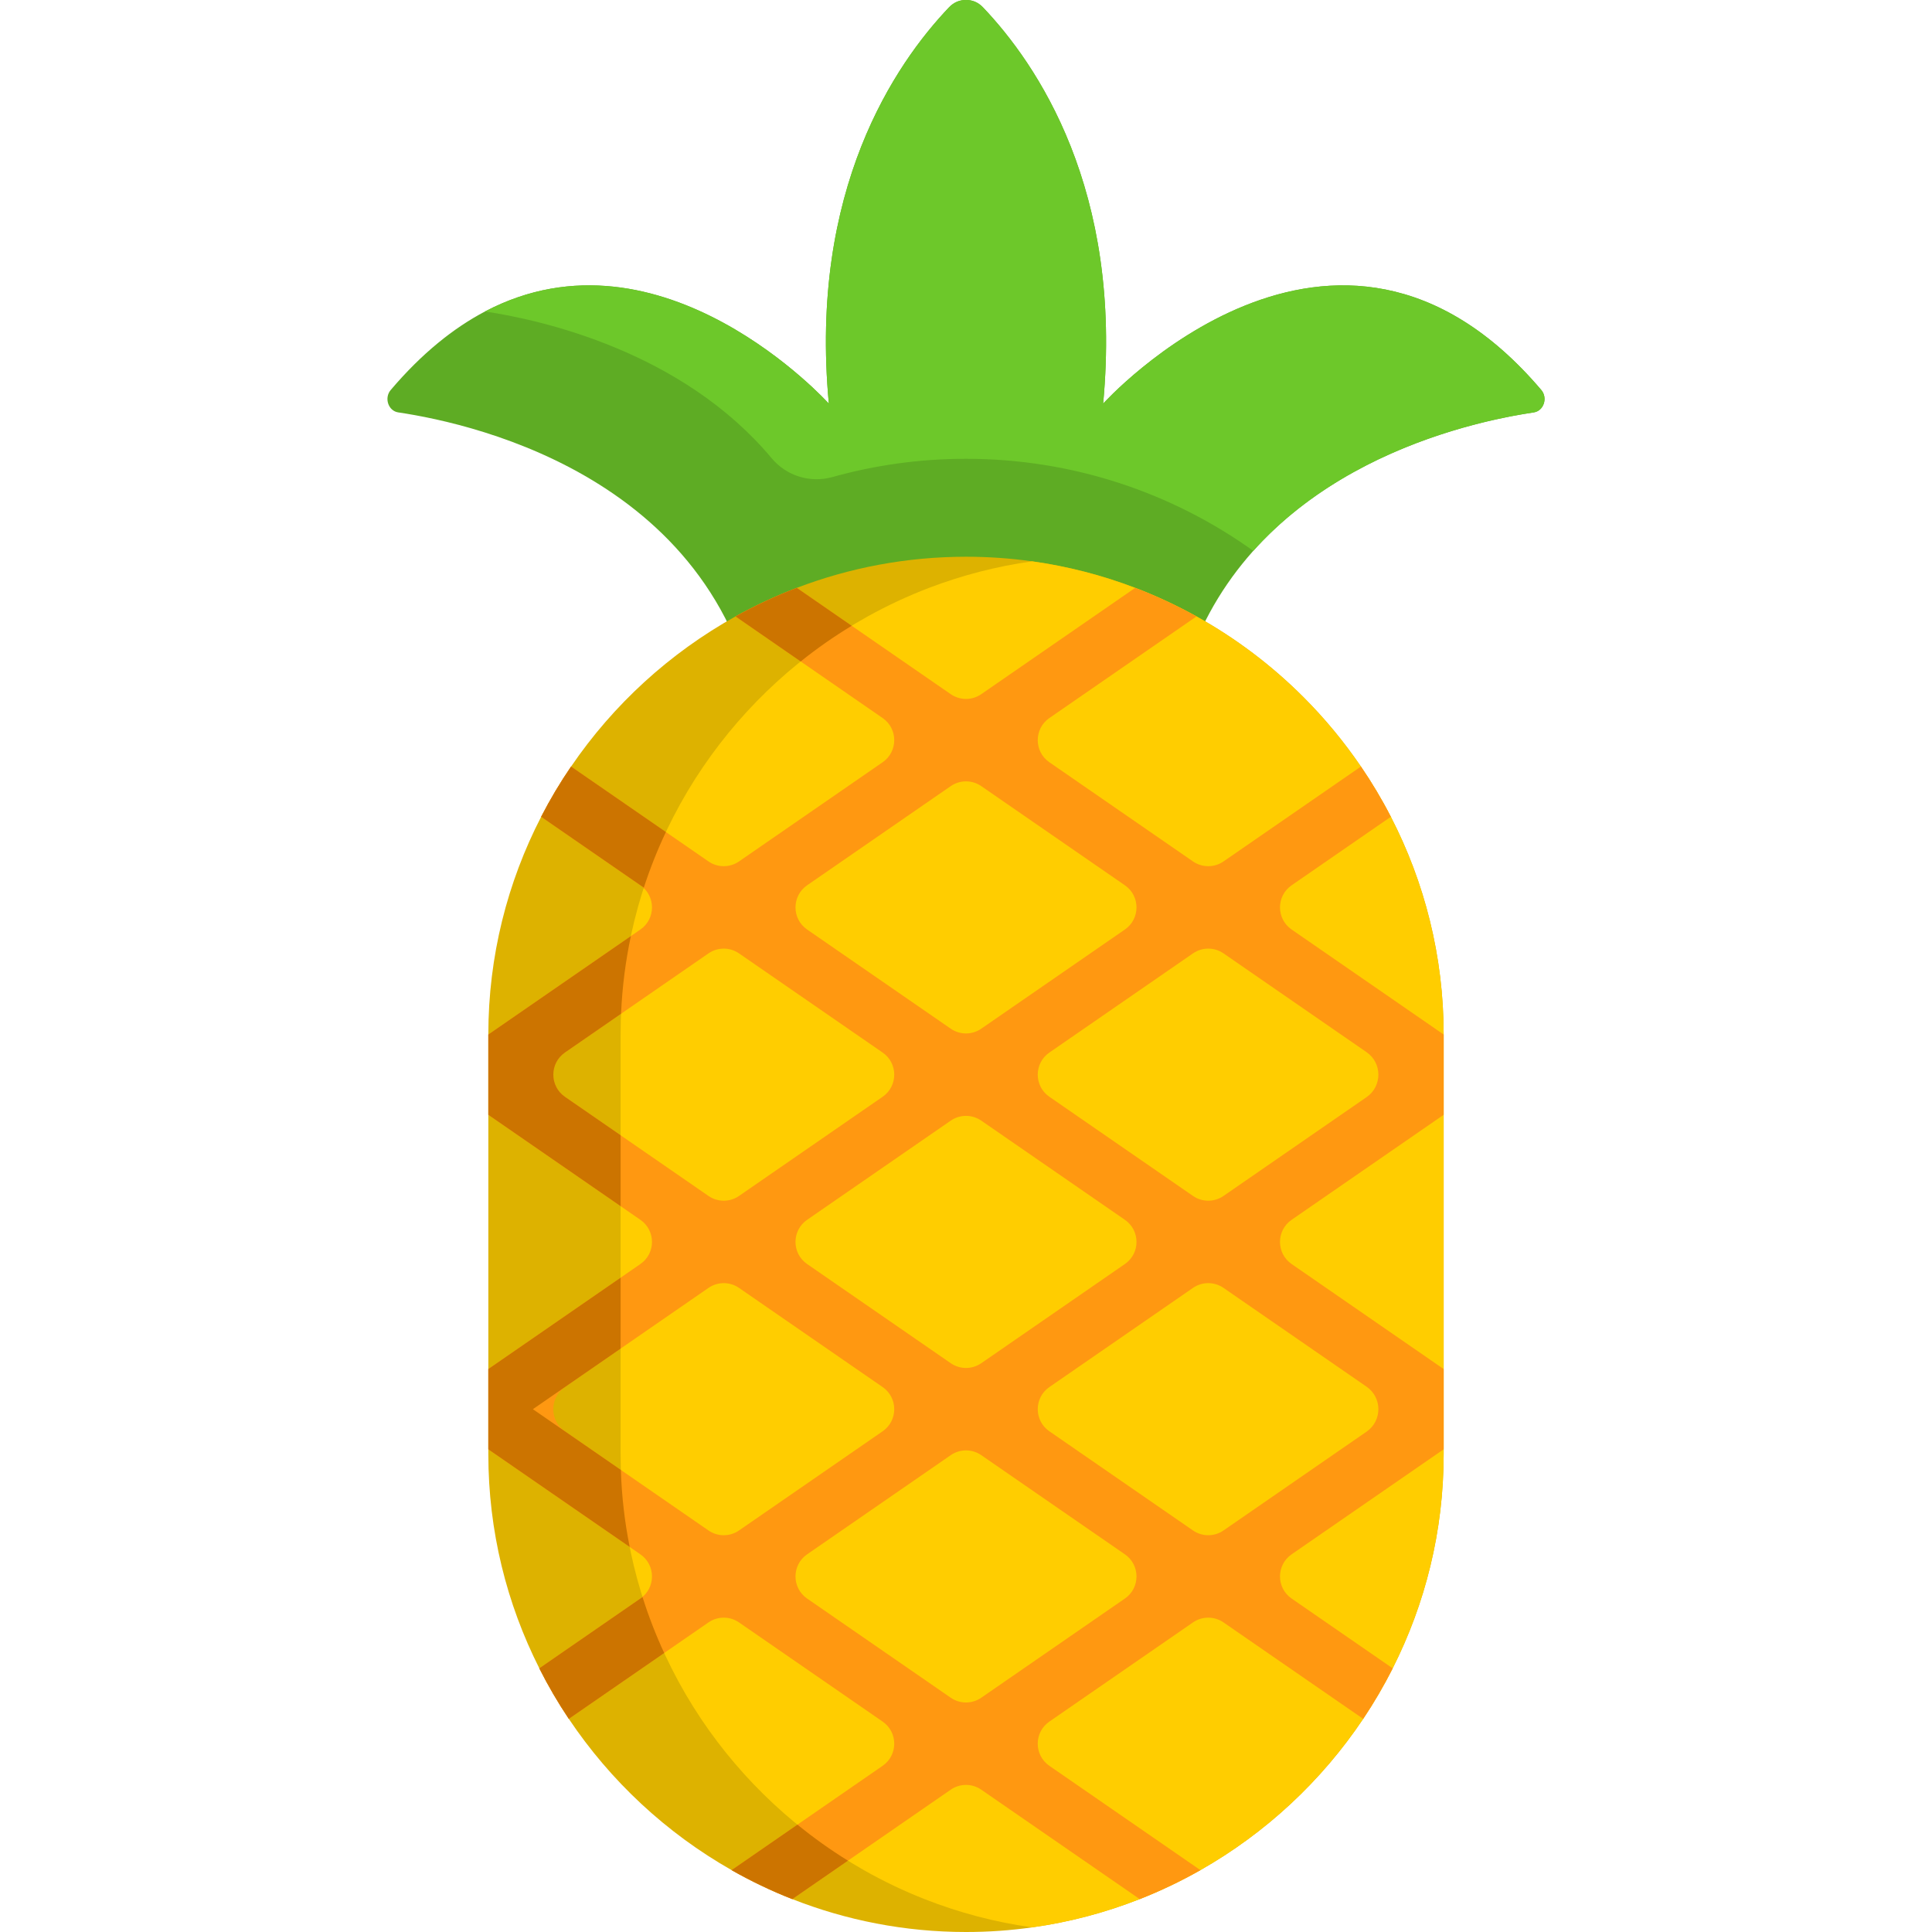 <?xml version="1.0" encoding="iso-8859-1"?>
<!-- Generator: Adobe Illustrator 19.0.0, SVG Export Plug-In . SVG Version: 6.00 Build 0)  -->
<svg version="1.1" id="Capa_1" xmlns="http://www.w3.org/2000/svg" xmlns:xlink="http://www.w3.org/1999/xlink" x="0px" y="0px"
	 viewBox="0 0 512 512" style="enable-background:new 0 0 512 512;" xml:space="preserve">
<path style="fill:#5EAC24;" d="M406.469,109.289c-18.019,2.67-70.539,14.359-89.898,61.53c-3.247,7.896-5.556,16.792-6.628,26.801
	H202.057c-7.432-69.797-75.487-85.218-96.526-88.331c-2.629-0.392-3.783-3.824-1.979-5.948c8.257-9.721,16.668-16.421,24.987-20.802
	c46.861-24.637,91.114,24.43,91.114,24.43c-5.298-56.695,17.596-90.073,31.863-105.041c1.319-1.381,2.917-1.959,4.484-1.928
	c1.567-0.031,3.165,0.546,4.484,1.928c14.267,14.968,37.161,48.346,31.863,105.041c0,0,61.365-68.045,116.101-3.628
	C410.252,105.465,409.098,108.897,406.469,109.289z"/>
<path style="fill:#6DC82A;" d="M406.469,109.289c-14.308,2.123-50.397,9.937-74.333,36.697c-21.451-15.359-47.737-24.4-76.137-24.4
	c-12.268,0-24.141,1.685-35.397,4.837c-5.894,1.65-12.183-0.297-16.11-4.992c-23.716-28.364-61.023-36.643-75.954-38.892
	c46.861-24.637,91.114,24.43,91.114,24.43c-5.298-56.695,17.596-90.073,31.863-105.041c1.319-1.381,2.917-1.959,4.484-1.928
	c1.567-0.031,3.165,0.546,4.484,1.928c14.267,14.968,37.161,48.346,31.863,105.041c0,0,61.365-68.045,116.102-3.628
	C410.252,105.465,409.098,108.897,406.469,109.289z"/>
<path style="fill:#DDB200;" d="M382.585,274.138v111.267c0,20.359-4.876,39.635-13.514,56.716c-2.33,4.628-4.948,9.102-7.814,13.39
	c-11.04,16.483-25.832,30.265-43.14,40.089c-5.144,2.917-10.514,5.494-16.081,7.68c-9.051,3.567-18.606,6.113-28.513,7.494
	C267.793,511.588,261.938,512,256,512c-16.215,0-31.749-3.092-46.037-8.721c-5.566-2.185-10.937-4.762-16.081-7.68
	c-17.308-9.824-32.1-23.606-43.14-40.089c-2.866-4.288-5.484-8.762-7.814-13.39c-8.638-17.081-13.514-36.357-13.514-56.716V274.138
	c0-20.74,5.061-40.367,13.999-57.685c2.371-4.608,5.02-9.051,7.927-13.308c11.184-16.411,26.131-30.1,43.573-39.79
	c5.206-2.886,10.638-5.422,16.246-7.566c13.957-5.329,29.079-8.247,44.841-8.247c5.938,0,11.793,0.412,17.524,1.216
	c9.473,1.33,18.617,3.711,27.317,7.03c5.608,2.144,11.04,4.68,16.246,7.566c10.422,5.783,19.946,12.999,28.317,21.369
	c5.639,5.639,10.751,11.813,15.256,18.421c2.907,4.257,5.556,8.7,7.927,13.308C377.524,233.771,382.585,253.398,382.585,274.138z"/>
<path style="fill:#FFCD00;" d="M382.585,274.138v111.267c0,20.359-4.876,39.635-13.514,56.716c-2.33,4.628-4.948,9.102-7.814,13.39
	c-11.04,16.483-25.832,30.265-43.14,40.089c-5.144,2.917-10.514,5.494-16.081,7.68c-9.051,3.567-18.606,6.113-28.513,7.494
	c-9.906-1.381-19.462-3.927-28.513-7.494c-5.566-2.185-10.937-4.762-16.081-7.68c-17.308-9.824-32.1-23.606-43.14-40.089
	c-2.866-4.288-5.484-8.762-7.814-13.39c-8.638-17.081-13.514-36.357-13.514-56.716V274.138c0-20.74,5.061-40.367,13.999-57.685
	c2.371-4.608,5.02-9.051,7.927-13.308c11.184-16.411,26.131-30.1,43.573-39.79c5.206-2.886,10.638-5.422,16.246-7.566
	c8.7-3.319,17.844-5.7,27.317-7.03c9.473,1.33,18.617,3.711,27.317,7.03c5.608,2.144,11.04,4.68,16.246,7.566
	c10.422,5.783,19.946,12.999,28.317,21.369c5.639,5.639,10.751,11.813,15.256,18.421c2.907,4.257,5.556,8.7,7.927,13.308
	C377.524,233.771,382.585,253.398,382.585,274.138z"/>
<path style="fill:#FF9811;" d="M382.585,274.159l-40.299-27.831c-4.096-2.83-4.096-8.883,0-11.712l26.3-18.162
	c-2.371-4.608-5.02-9.051-7.927-13.308l-36.416,25.143c-2.434,1.68-5.654,1.68-8.088,0l-38.068-26.286
	c-4.098-2.83-4.098-8.883,0-11.712l38.999-26.934c-5.206-2.886-10.638-5.422-16.246-7.566l-40.797,28.173
	c-2.434,1.681-5.654,1.681-8.088,0l-40.797-28.173c-5.608,2.144-11.04,4.68-16.246,7.566l38.999,26.934
	c4.096,2.83,4.096,8.884,0,11.712l-38.068,26.286c-2.434,1.68-5.654,1.68-8.088,0l-36.416-25.143
	c-2.907,4.257-5.556,8.7-7.927,13.308l26.3,18.162c4.096,2.83,4.098,8.883,0,11.712l-40.299,27.831v21.276l40.299,27.831
	c4.096,2.83,4.096,8.883,0,11.712l-40.299,27.831v21.276l40.298,27.83c4.098,2.83,4.096,8.884-0.001,11.712l-26.783,18.492
	c2.33,4.628,4.948,9.102,7.814,13.39l37.014-25.555c2.434-1.68,5.654-1.68,8.088,0l38.068,26.286c4.098,2.83,4.098,8.884,0,11.712
	l-40.03,27.646c5.144,2.917,10.514,5.494,16.081,7.68l41.993-28.998c2.434-1.681,5.654-1.681,8.088,0l41.993,28.998
	c5.566-2.185,10.937-4.762,16.081-7.68l-40.03-27.646c-4.098-2.83-4.096-8.884,0-11.712l38.068-26.286
	c2.434-1.68,5.653-1.68,8.088,0l37.014,25.555c2.866-4.288,5.484-8.762,7.814-13.39l-26.783-18.492
	c-4.098-2.829-4.098-8.884-0.001-11.712l40.298-27.83v-21.276l-40.299-27.831c-4.096-2.83-4.096-8.883,0-11.712l40.299-27.831
	L382.585,274.159L382.585,274.159z M260.044,208.329l38.067,26.286c4.098,2.83,4.098,8.884,0,11.713l-38.067,26.286
	c-2.434,1.68-5.654,1.68-8.088,0l-38.067-26.286c-4.098-2.83-4.098-8.884,0-11.713l38.067-26.286
	C254.39,206.649,257.609,206.649,260.044,208.329z M298.111,334.978l-38.067,26.286c-2.434,1.68-5.654,1.68-8.088,0l-38.067-26.286
	c-4.098-2.83-4.098-8.884,0-11.713l38.067-26.286c2.434-1.68,5.654-1.68,8.088,0l38.067,26.286
	C302.209,326.096,302.209,332.15,298.111,334.978z M149.697,278.941l38.059-26.286c2.434-1.681,5.654-1.681,8.088,0l38.067,26.286
	c4.098,2.83,4.098,8.884,0,11.713l-38.067,26.286c-2.434,1.681-5.654,1.68-8.088,0l-38.059-26.286
	C145.6,287.823,145.6,281.77,149.697,278.941z M149.697,367.591l38.059-26.286c2.434-1.681,5.654-1.681,8.088,0l38.067,26.286
	c4.098,2.83,4.098,8.884,0,11.713l-38.067,26.286c-2.434,1.681-5.654,1.68-8.088,0l-38.059-26.286
	C145.6,376.474,145.6,370.421,149.697,367.591z M251.956,449.915l-38.067-26.286c-4.098-2.83-4.098-8.884,0-11.713l38.067-26.286
	c2.434-1.68,5.654-1.68,8.088,0l38.067,26.286c4.098,2.83,4.098,8.884,0,11.713l-38.067,26.286
	C257.609,451.596,254.39,451.596,251.956,449.915z M362.162,379.4l-37.919,26.189c-2.434,1.681-5.654,1.681-8.088,0l-38.067-26.286
	c-4.098-2.83-4.098-8.884,0-11.713l38.067-26.286c2.434-1.681,5.654-1.68,8.088,0l37.919,26.189
	C366.327,370.37,366.327,376.524,362.162,379.4z M316.155,316.939l-38.067-26.286c-4.098-2.83-4.098-8.884,0-11.713l38.067-26.286
	c2.434-1.681,5.654-1.68,8.088,0l37.919,26.189c4.165,2.876,4.165,9.03,0,11.906l-37.919,26.189
	C321.809,318.619,318.589,318.62,316.155,316.939z"/>
<g>
	<path style="fill:#CC7400;" d="M164.463,300.847l-14.742-10.178c-4.109-2.837-4.109-8.907-0.001-11.745l14.867-10.269
		c0.299-7.02,1.185-13.895,2.598-20.575l-37.769,26.08v21.276l35.048,24.204V300.847z"/>
	<path style="fill:#CC7400;" d="M164.535,389.549l-23.317-16.101l23.245-16.05v-18.792l-35.048,24.204v21.276l37.46,25.863
		C165.545,403.321,164.752,396.507,164.535,389.549z"/>
	<path style="fill:#CC7400;" d="M225.704,165.84l-14.545-10.051c-5.608,2.144-11.04,4.68-16.246,7.566l17.277,11.937
		C216.478,171.85,220.993,168.695,225.704,165.84z"/>
	<path style="fill:#CC7400;" d="M193.883,495.6c5.144,2.917,10.514,5.494,16.081,7.68l14.751-10.185
		c-4.67-2.886-9.143-6.082-13.38-9.545L193.883,495.6z"/>
	<path style="fill:#CC7400;" d="M143.414,216.453l27.203,18.782c1.649-5.061,3.598-9.978,5.855-14.741l-25.131-17.349
		C148.434,207.403,145.785,211.845,143.414,216.453z"/>
	<path style="fill:#CC7400;" d="M142.929,442.121c2.33,4.628,4.948,9.102,7.814,13.39l25.276-17.452
		c-2.216-4.783-4.134-9.731-5.742-14.823L142.929,442.121z"/>
</g>
<g>
</g>
<g>
</g>
<g>
</g>
<g>
</g>
<g>
</g>
<g>
</g>
<g>
</g>
<g>
</g>
<g>
</g>
<g>
</g>
<g>
</g>
<g>
</g>
<g>
</g>
<g>
</g>
<g>
</g>
</svg>
